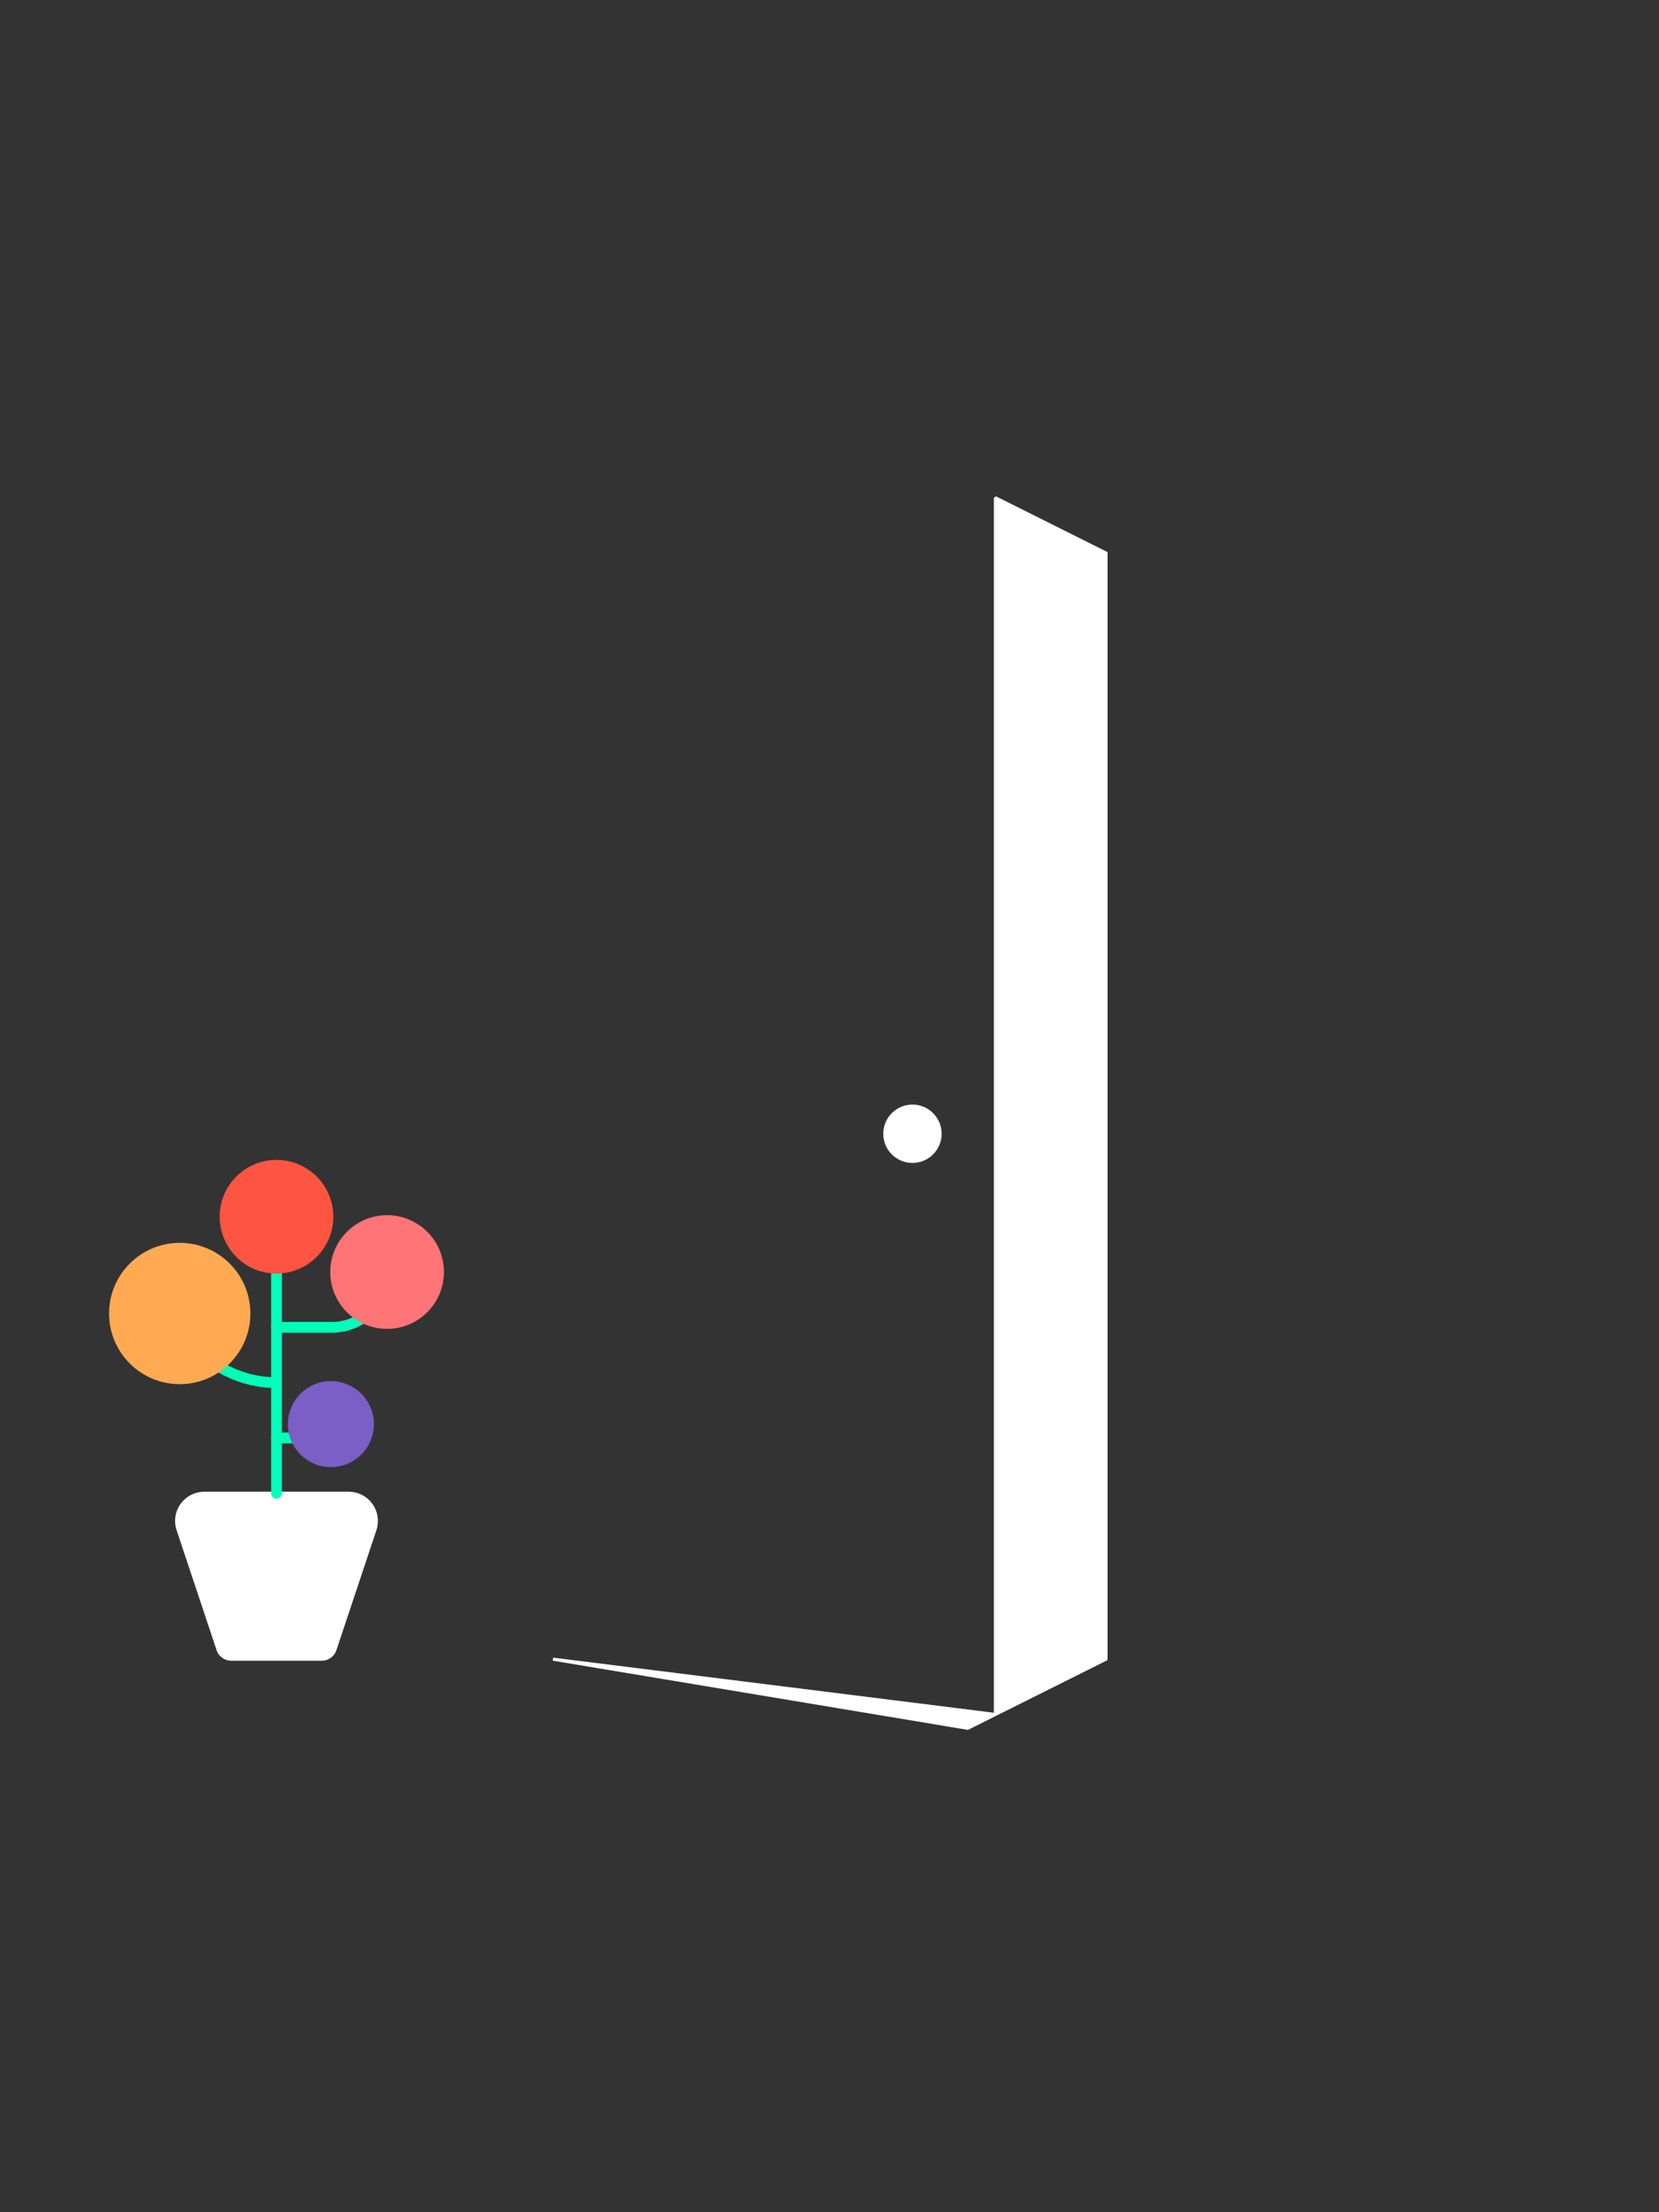 <?xml version="1.0" encoding="UTF-8" standalone="no"?>
<!DOCTYPE svg PUBLIC "-//W3C//DTD SVG 1.1//EN" "http://www.w3.org/Graphics/SVG/1.1/DTD/svg11.dtd">
<svg width="100%" height="100%" viewBox="0 0 600 800" version="1.1" xmlns="http://www.w3.org/2000/svg" xmlns:xlink="http://www.w3.org/1999/xlink" xml:space="preserve" xmlns:serif="http://www.serif.com/" style="fill-rule:evenodd;clip-rule:evenodd;stroke-linecap:round;stroke-miterlimit:1.5;">
    <rect x="0" y="0" width="600" height="800" fill="#333333" stroke="none"/>
    <g id="Layer1">
        <path d="M78.86,596.581C79.541,598.623 81.452,600 83.604,600C91.204,600 108.796,600 116.396,600C118.548,600 120.459,598.623 121.14,596.581C123.879,588.364 130.95,567.151 135.613,553.162C136.629,550.113 136.118,546.761 134.238,544.153C132.359,541.545 129.34,540 126.126,540C111.478,540 88.522,540 73.874,540C70.66,540 67.641,541.545 65.762,544.153C63.882,546.761 63.371,550.113 64.387,553.162C69.05,567.151 76.121,588.364 78.86,596.581Z" style="fill:white;stroke:white;stroke-width:1.11px;"/>
        <path d="M100,540L100,440L100,500L99.998,500C89.39,500 79.216,495.786 71.715,488.285C64.214,480.784 60,470.61 60,460.002L60,460" style="fill:none;stroke:rgb(0,255,185);stroke-width:3.89px;stroke-linecap:butt;"/>
        <path d="M100,480L120,480C131.046,480 140,471.046 140,460C140,460 140,460 140,460" style="fill:none;stroke:rgb(0,255,185);stroke-width:3.89px;"/>
        <path d="M100,520L120,520" style="fill:none;stroke:rgb(0,255,185);stroke-width:3.89px;"/>
        <circle cx="100" cy="440" r="20" style="fill:rgb(254,84,66);stroke:rgb(254,84,66);stroke-width:1.11px;"/>
        <circle cx="140" cy="460" r="20" style="fill:rgb(255,116,119);stroke:rgb(255,116,119);stroke-width:1.11px;"/>
        <circle cx="65" cy="475" r="25" style="fill:rgb(255,170,82);stroke:rgb(255,170,82);stroke-width:1.11px;"/>
        <circle cx="119.667" cy="515" r="15" style="fill:rgb(123,94,198);stroke:rgb(123,94,198);stroke-width:1.11px;"/>
    </g>
    <circle cx="330" cy="410" r="10" style="fill:white;stroke:white;stroke-width:1.11px;"/>
    <path d="M360,180L400,200L400,600L360,620L360,180ZM200,600L360,620L350,625L200,600Z" style="fill:white;stroke:white;stroke-width:1.11px;"/>
</svg>
